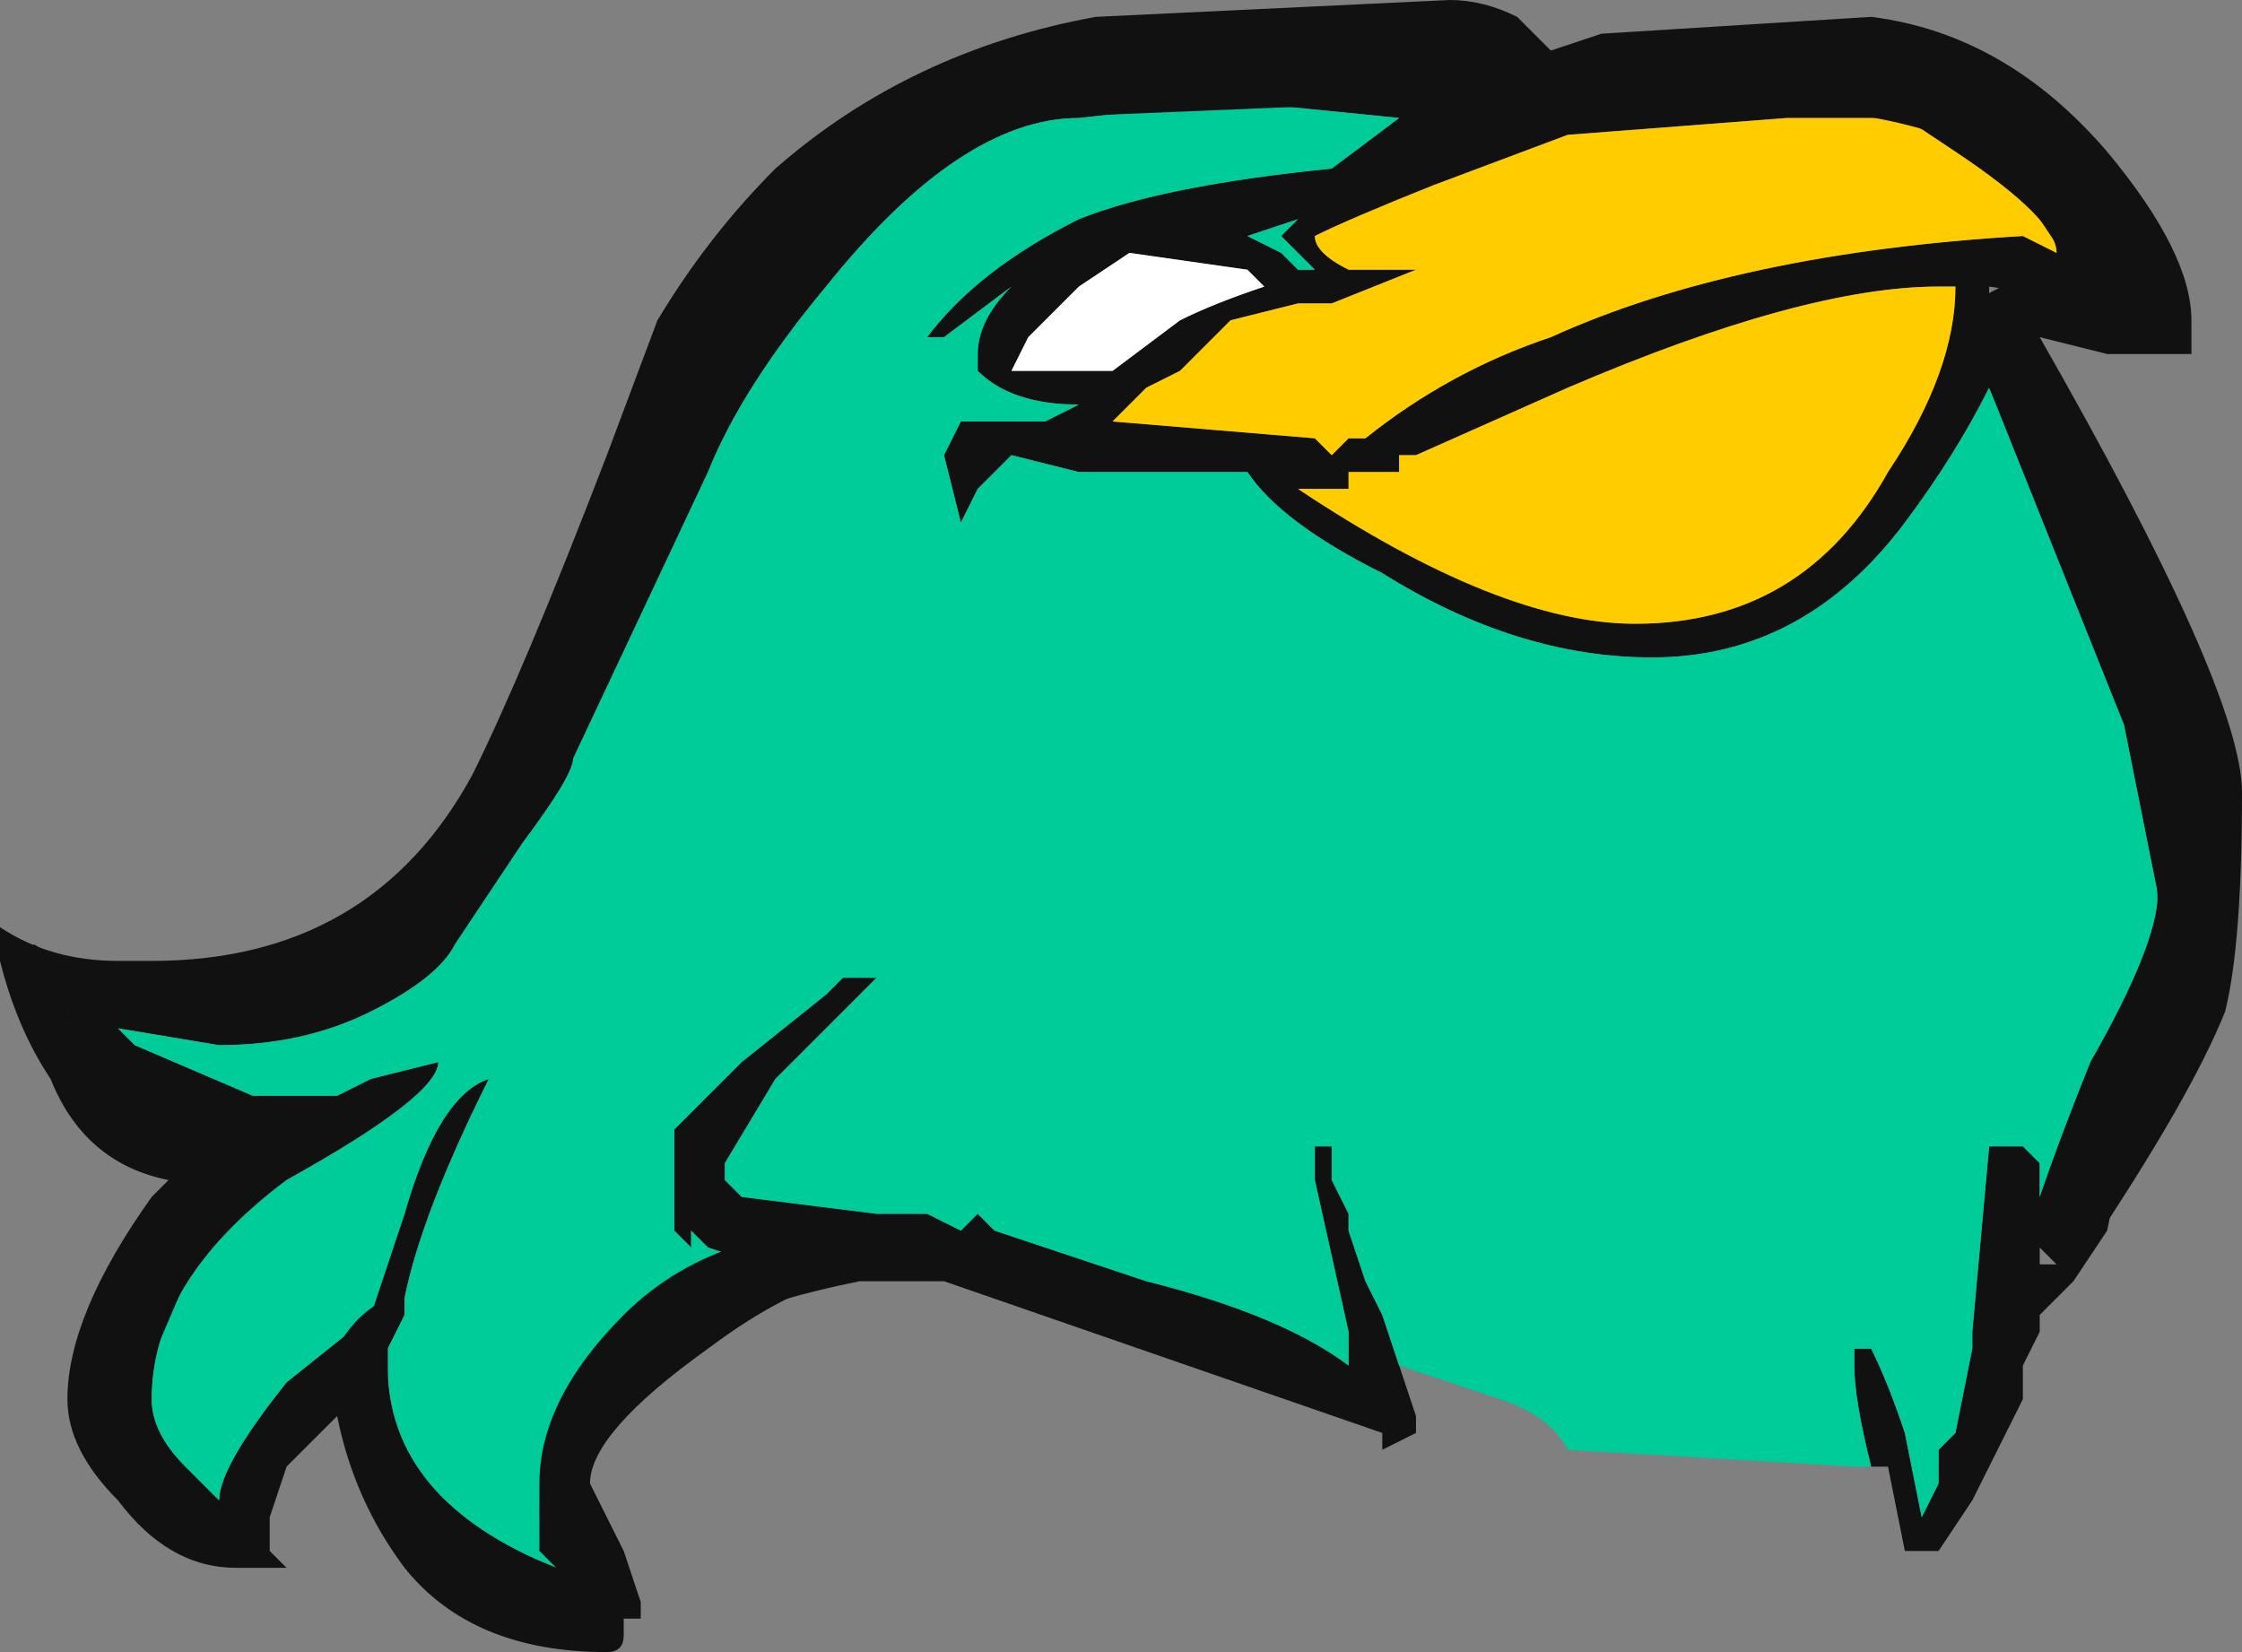 <?xml version="1.0" encoding="UTF-8" standalone="no"?>
<svg xmlns:ffdec="https://www.free-decompiler.com/flash" xmlns:xlink="http://www.w3.org/1999/xlink" ffdec:objectType="frame" height="34.3px" width="46.55px" xmlns="http://www.w3.org/2000/svg">
  <rect width="100%" height="100%" fill="#808080" stroke="none"/>
  <g transform="matrix(1.0, 0.0, 0.0, 1.0, 19.6, 37.45)">
    <use ffdec:characterId="998" height="4.9" transform="matrix(7.0, 0.0, 0.0, 7.0, -19.6, -37.45)" width="6.65" xlink:href="#shape0"/>
  </g>
  <defs>
    <g id="shape0" transform="matrix(1.0, 0.0, 0.0, 1.0, 2.8, 5.35)">
      <path d="M2.95 -4.5 Q2.55 -4.5 1.85 -4.2 L1.4 -4.0 1.35 -4.0 1.35 -3.95 1.2 -3.95 1.2 -3.9 1.05 -3.9 Q1.65 -3.5 2.05 -3.5 2.55 -3.5 2.8 -3.95 3.0 -4.25 3.0 -4.5 L2.95 -4.5 M3.2 -4.65 L3.3 -4.6 Q3.3 -4.7 3.0 -4.9 L2.85 -5.0 2.5 -5.0 1.85 -4.95 1.45 -4.8 Q1.2 -4.7 1.1 -4.65 1.1 -4.6 1.2 -4.55 L1.4 -4.55 1.15 -4.45 1.05 -4.45 0.85 -4.4 0.7 -4.25 0.6 -4.2 0.5 -4.1 1.1 -4.05 1.15 -4.0 1.2 -4.05 1.25 -4.05 Q1.5 -4.25 1.8 -4.35 2.35 -4.6 3.2 -4.65 M1.35 -1.3 L1.4 -1.15 1.4 -1.1 1.3 -1.05 1.3 -1.1 0.0 -1.55 -0.25 -1.55 Q-0.75 -1.45 -0.95 -1.25 L-1.1 -0.9 -0.9 -0.6 -0.9 -0.55 -1.0 -0.55 -1.6 -0.85 -1.75 -1.25 -2.05 -1.0 -2.05 -0.8 -2.4 -0.95 -2.45 -1.15 -2.3 -1.7 -2.0 -1.95 Q-2.3 -1.95 -2.5 -2.2 L-2.7 -2.5 -2.7 -2.55 Q-2.4 -2.35 -2.3 -2.35 L-1.5 -2.75 -0.4 -4.75 -0.05 -5.0 2.8 -5.15 3.4 -4.7 3.45 -4.45 3.1 -4.5 3.1 -4.35 3.7 -2.9 3.45 -1.7 3.35 -1.55 3.25 -1.45 3.25 -1.4 3.2 -1.3 3.2 -1.2 3.05 -0.9 2.95 -0.75 2.9 -0.75 2.85 -0.75 2.8 -1.0 2.75 -1.0 Q2.7 -1.2 2.7 -1.3 2.7 -1.4 2.7 -1.35 L2.75 -1.35 Q2.8 -1.25 2.85 -1.1 L2.9 -0.85 2.95 -0.95 2.95 -1.05 3.0 -1.1 3.05 -1.35 3.05 -1.4 3.1 -1.95 3.15 -1.95 3.2 -1.95 3.25 -1.9 3.25 -1.8 Q3.3 -1.95 3.4 -2.2 3.6 -2.55 3.6 -2.7 L3.5 -3.2 3.1 -4.2 Q3.0 -4.0 2.85 -3.8 2.55 -3.4 2.1 -3.4 1.7 -3.4 1.3 -3.65 1.0 -3.8 0.9 -3.95 L0.4 -3.95 0.2 -4.0 0.1 -3.9 0.05 -3.8 0.0 -4.0 0.05 -4.1 0.3 -4.1 0.4 -4.15 Q0.2 -4.15 0.1 -4.25 L0.1 -4.3 Q0.1 -4.4 0.2 -4.5 L0.0 -4.35 -0.05 -4.35 Q0.1 -4.55 0.4 -4.7 0.65 -4.8 1.15 -4.85 L1.35 -5.0 0.85 -5.05 0.4 -5.0 Q0.05 -5.0 -0.35 -4.5 -0.6 -4.2 -0.7 -3.95 L-1.1 -3.1 Q-1.1 -3.05 -1.25 -2.85 L-1.45 -2.55 Q-1.5 -2.45 -1.7 -2.35 -1.9 -2.25 -2.15 -2.25 L-2.45 -2.3 -2.4 -2.25 -2.05 -2.1 -1.8 -2.1 -1.7 -2.15 -1.5 -2.2 Q-1.5 -2.25 -1.5 -2.2 -1.5 -2.1 -1.95 -1.85 -2.35 -1.55 -2.35 -1.2 -2.35 -1.1 -2.25 -1.0 L-2.15 -0.9 Q-2.15 -1.0 -1.95 -1.25 L-1.7 -1.45 -1.6 -1.75 Q-1.5 -2.1 -1.35 -2.15 -1.55 -1.75 -1.6 -1.5 L-1.6 -1.45 -1.65 -1.35 -1.65 -1.3 Q-1.65 -0.9 -1.15 -0.7 L-1.2 -0.85 Q-1.2 -1.15 -1.05 -1.3 L-0.55 -1.6 -0.7 -1.65 -0.75 -1.7 -0.75 -1.65 -0.8 -1.7 -0.8 -2.0 -0.6 -2.2 -0.35 -2.4 -0.3 -2.45 -0.2 -2.45 Q-0.25 -2.4 -0.5 -2.15 L-0.65 -1.9 -0.65 -1.85 -0.6 -1.8 -0.2 -1.75 -0.05 -1.75 0.05 -1.7 0.1 -1.75 0.15 -1.7 0.6 -1.55 Q1.0 -1.45 1.2 -1.3 L1.2 -1.4 1.1 -1.85 1.1 -1.95 1.15 -1.95 1.15 -1.85 1.2 -1.75 1.2 -1.7 1.25 -1.55 1.3 -1.45 1.35 -1.3 M0.9 -4.55 L0.55 -4.6 0.4 -4.5 0.25 -4.35 0.2 -4.25 0.5 -4.25 0.7 -4.4 Q0.8 -4.45 0.95 -4.5 L0.9 -4.55 M1.0 -4.65 L1.05 -4.7 0.9 -4.65 1.0 -4.6 1.05 -4.55 1.1 -4.55 1.0 -4.65 M3.3 -1.6 L3.25 -1.65 3.25 -1.6 3.3 -1.6 M3.1 -0.9 L3.1 -0.9" fill="#111111" fill-rule="evenodd" stroke="none"/>
      <path d="M2.75 -1.0 L2.7 -1.0 1.85 -1.05 Q1.8 -1.15 1.65 -1.2 L1.35 -1.3 1.3 -1.45 1.25 -1.55 1.2 -1.7 1.2 -1.75 1.15 -1.85 1.15 -1.95 1.1 -1.95 1.1 -1.85 1.2 -1.4 1.2 -1.3 Q1.0 -1.45 0.6 -1.55 L0.15 -1.7 0.1 -1.75 0.05 -1.7 -0.05 -1.75 -0.2 -1.75 -0.6 -1.8 -0.65 -1.85 -0.65 -1.9 -0.5 -2.15 Q-0.25 -2.4 -0.2 -2.45 L-0.3 -2.45 -0.35 -2.4 -0.6 -2.2 -0.8 -2.0 -0.8 -1.7 -0.75 -1.65 -0.75 -1.7 -0.7 -1.65 -0.55 -1.6 -1.05 -1.3 Q-1.2 -1.15 -1.2 -0.85 L-1.15 -0.7 Q-1.65 -0.9 -1.65 -1.3 L-1.65 -1.35 -1.6 -1.45 -1.6 -1.5 Q-1.55 -1.75 -1.35 -2.15 -1.5 -2.1 -1.6 -1.75 L-1.7 -1.45 -1.95 -1.25 Q-2.15 -1.0 -2.15 -0.9 L-2.25 -1.0 Q-2.35 -1.1 -2.35 -1.2 -2.35 -1.55 -1.95 -1.85 -1.5 -2.1 -1.5 -2.2 -1.5 -2.25 -1.5 -2.2 L-1.7 -2.15 -1.8 -2.1 -2.05 -2.1 -2.4 -2.25 -2.45 -2.3 -2.15 -2.25 Q-1.9 -2.25 -1.7 -2.35 -1.5 -2.45 -1.45 -2.55 L-1.25 -2.85 Q-1.1 -3.05 -1.1 -3.1 L-0.7 -3.95 Q-0.6 -4.2 -0.35 -4.5 0.05 -5.0 0.4 -5.0 L0.85 -5.05 1.35 -5.0 1.15 -4.85 Q0.65 -4.8 0.4 -4.7 0.1 -4.55 -0.05 -4.35 L0.0 -4.35 0.2 -4.5 Q0.1 -4.4 0.1 -4.3 L0.1 -4.25 Q0.2 -4.15 0.4 -4.15 L0.3 -4.1 0.05 -4.1 0.0 -4.0 0.05 -3.8 0.1 -3.9 0.2 -4.0 0.4 -3.95 0.9 -3.95 Q1.0 -3.8 1.3 -3.65 1.7 -3.4 2.1 -3.4 2.55 -3.4 2.85 -3.8 3.0 -4.0 3.1 -4.2 L3.5 -3.2 3.6 -2.7 Q3.6 -2.55 3.4 -2.2 3.3 -1.95 3.25 -1.8 L3.25 -1.9 3.2 -1.95 3.15 -1.95 3.1 -1.95 3.05 -1.4 3.05 -1.35 3.0 -1.1 2.95 -1.05 2.95 -0.95 2.9 -0.85 2.85 -1.1 Q2.8 -1.25 2.75 -1.35 L2.7 -1.35 Q2.7 -1.4 2.7 -1.3 2.7 -1.2 2.75 -1.0 M1.0 -4.65 L1.1 -4.55 1.05 -4.55 1.0 -4.6 0.9 -4.65 1.05 -4.7 1.0 -4.65" fill="#00cc99" fill-rule="evenodd" stroke="none"/>
      <path d="M3.2 -4.65 Q2.35 -4.6 1.8 -4.35 1.5 -4.25 1.25 -4.05 L1.2 -4.05 1.15 -4.0 1.1 -4.05 0.5 -4.1 0.6 -4.2 0.7 -4.25 0.85 -4.4 1.05 -4.45 1.15 -4.45 1.4 -4.55 1.2 -4.55 Q1.1 -4.6 1.1 -4.65 1.2 -4.7 1.45 -4.8 L1.85 -4.95 2.5 -5.0 2.85 -5.0 3.0 -4.9 Q3.3 -4.7 3.3 -4.6 L3.2 -4.65 M2.95 -4.5 L3.0 -4.5 Q3.0 -4.25 2.8 -3.95 2.55 -3.5 2.05 -3.5 1.65 -3.5 1.05 -3.9 L1.2 -3.9 1.2 -3.95 1.35 -3.95 1.35 -4.0 1.4 -4.0 1.85 -4.2 Q2.55 -4.5 2.95 -4.5" fill="#ffcc00" fill-rule="evenodd" stroke="none"/>
      <path d="M0.9 -4.55 L0.95 -4.5 Q0.8 -4.45 0.7 -4.4 L0.5 -4.25 0.2 -4.25 0.25 -4.35 0.4 -4.5 0.55 -4.6 0.9 -4.55" fill="#ffffff" fill-rule="evenodd" stroke="none"/>
      <path d="M3.15 -4.85 Q2.9 -5.05 2.1 -5.05 L1.7 -4.95 1.45 -4.95 Q1.4 -4.95 1.4 -5.0 L1.45 -5.05 0.25 -5.0 Q-0.15 -5.0 -0.6 -4.35 -0.9 -3.85 -0.95 -3.65 -1.05 -3.1 -1.4 -2.7 -1.75 -2.3 -2.05 -2.3 -2.4 -2.3 -2.6 -2.35 L-2.55 -2.3 -2.3 -2.1 -2.15 -2.0 Q-2.0 -2.05 -1.9 -1.95 L-2.1 -1.75 -2.25 -1.55 -2.4 -1.2 Q-2.4 -1.1 -2.25 -0.95 L-2.1 -0.85 -2.1 -0.9 Q-2.1 -1.0 -1.95 -1.15 L-1.8 -1.35 Q-1.75 -1.45 -1.65 -1.5 -1.65 -1.45 -1.65 -1.35 L-1.65 -1.2 Q-1.65 -1.05 -1.55 -0.9 -1.4 -0.8 -1.15 -0.7 L-1.2 -0.75 -1.2 -0.95 Q-1.2 -1.2 -0.95 -1.45 -0.65 -1.75 -0.1 -1.7 L-0.05 -1.55 Q-0.3 -1.65 -0.7 -1.35 -1.05 -1.1 -1.05 -0.95 L-0.95 -0.75 -0.9 -0.6 -0.9 -0.55 -0.95 -0.55 -0.95 -0.5 Q-0.95 -0.45 -1.0 -0.45 -1.4 -0.45 -1.6 -0.7 -1.75 -0.9 -1.8 -1.15 L-1.95 -1.0 -2.0 -0.85 -2.0 -0.75 -1.95 -0.7 -2.1 -0.7 Q-2.3 -0.7 -2.45 -0.9 -2.6 -1.05 -2.6 -1.2 -2.6 -1.45 -2.35 -1.8 L-2.3 -1.85 Q-2.55 -1.9 -2.65 -2.15 -2.75 -2.3 -2.8 -2.5 L-2.8 -2.6 Q-2.65 -2.5 -2.45 -2.5 L-2.35 -2.5 Q-1.7 -2.5 -1.4 -3.05 -1.25 -3.35 -1.0 -4.0 L-0.85 -4.4 Q-0.7 -4.65 -0.5 -4.85 -0.1 -5.2 0.45 -5.3 L1.5 -5.35 Q1.6 -5.35 1.7 -5.3 L1.8 -5.2 1.95 -5.25 2.75 -5.3 Q3.15 -5.25 3.45 -4.9 3.7 -4.6 3.7 -4.4 L3.7 -4.3 3.45 -4.3 3.25 -4.35 Q3.85 -3.3 3.85 -3.0 3.85 -2.55 3.8 -2.35 3.7 -2.1 3.4 -1.65 3.35 -1.75 3.35 -1.85 3.35 -1.95 3.5 -2.25 3.6 -2.55 3.6 -2.65 3.6 -3.05 3.35 -3.65 L3.1 -4.2 3.1 -4.25 Q3.05 -4.25 3.05 -4.3 L3.1 -4.35 3.05 -4.35 3.05 -4.45 Q3.2 -4.55 3.35 -4.55 L3.15 -4.85" fill="#111111" fill-rule="evenodd" stroke="none"/>
    </g>
  </defs>
</svg>
